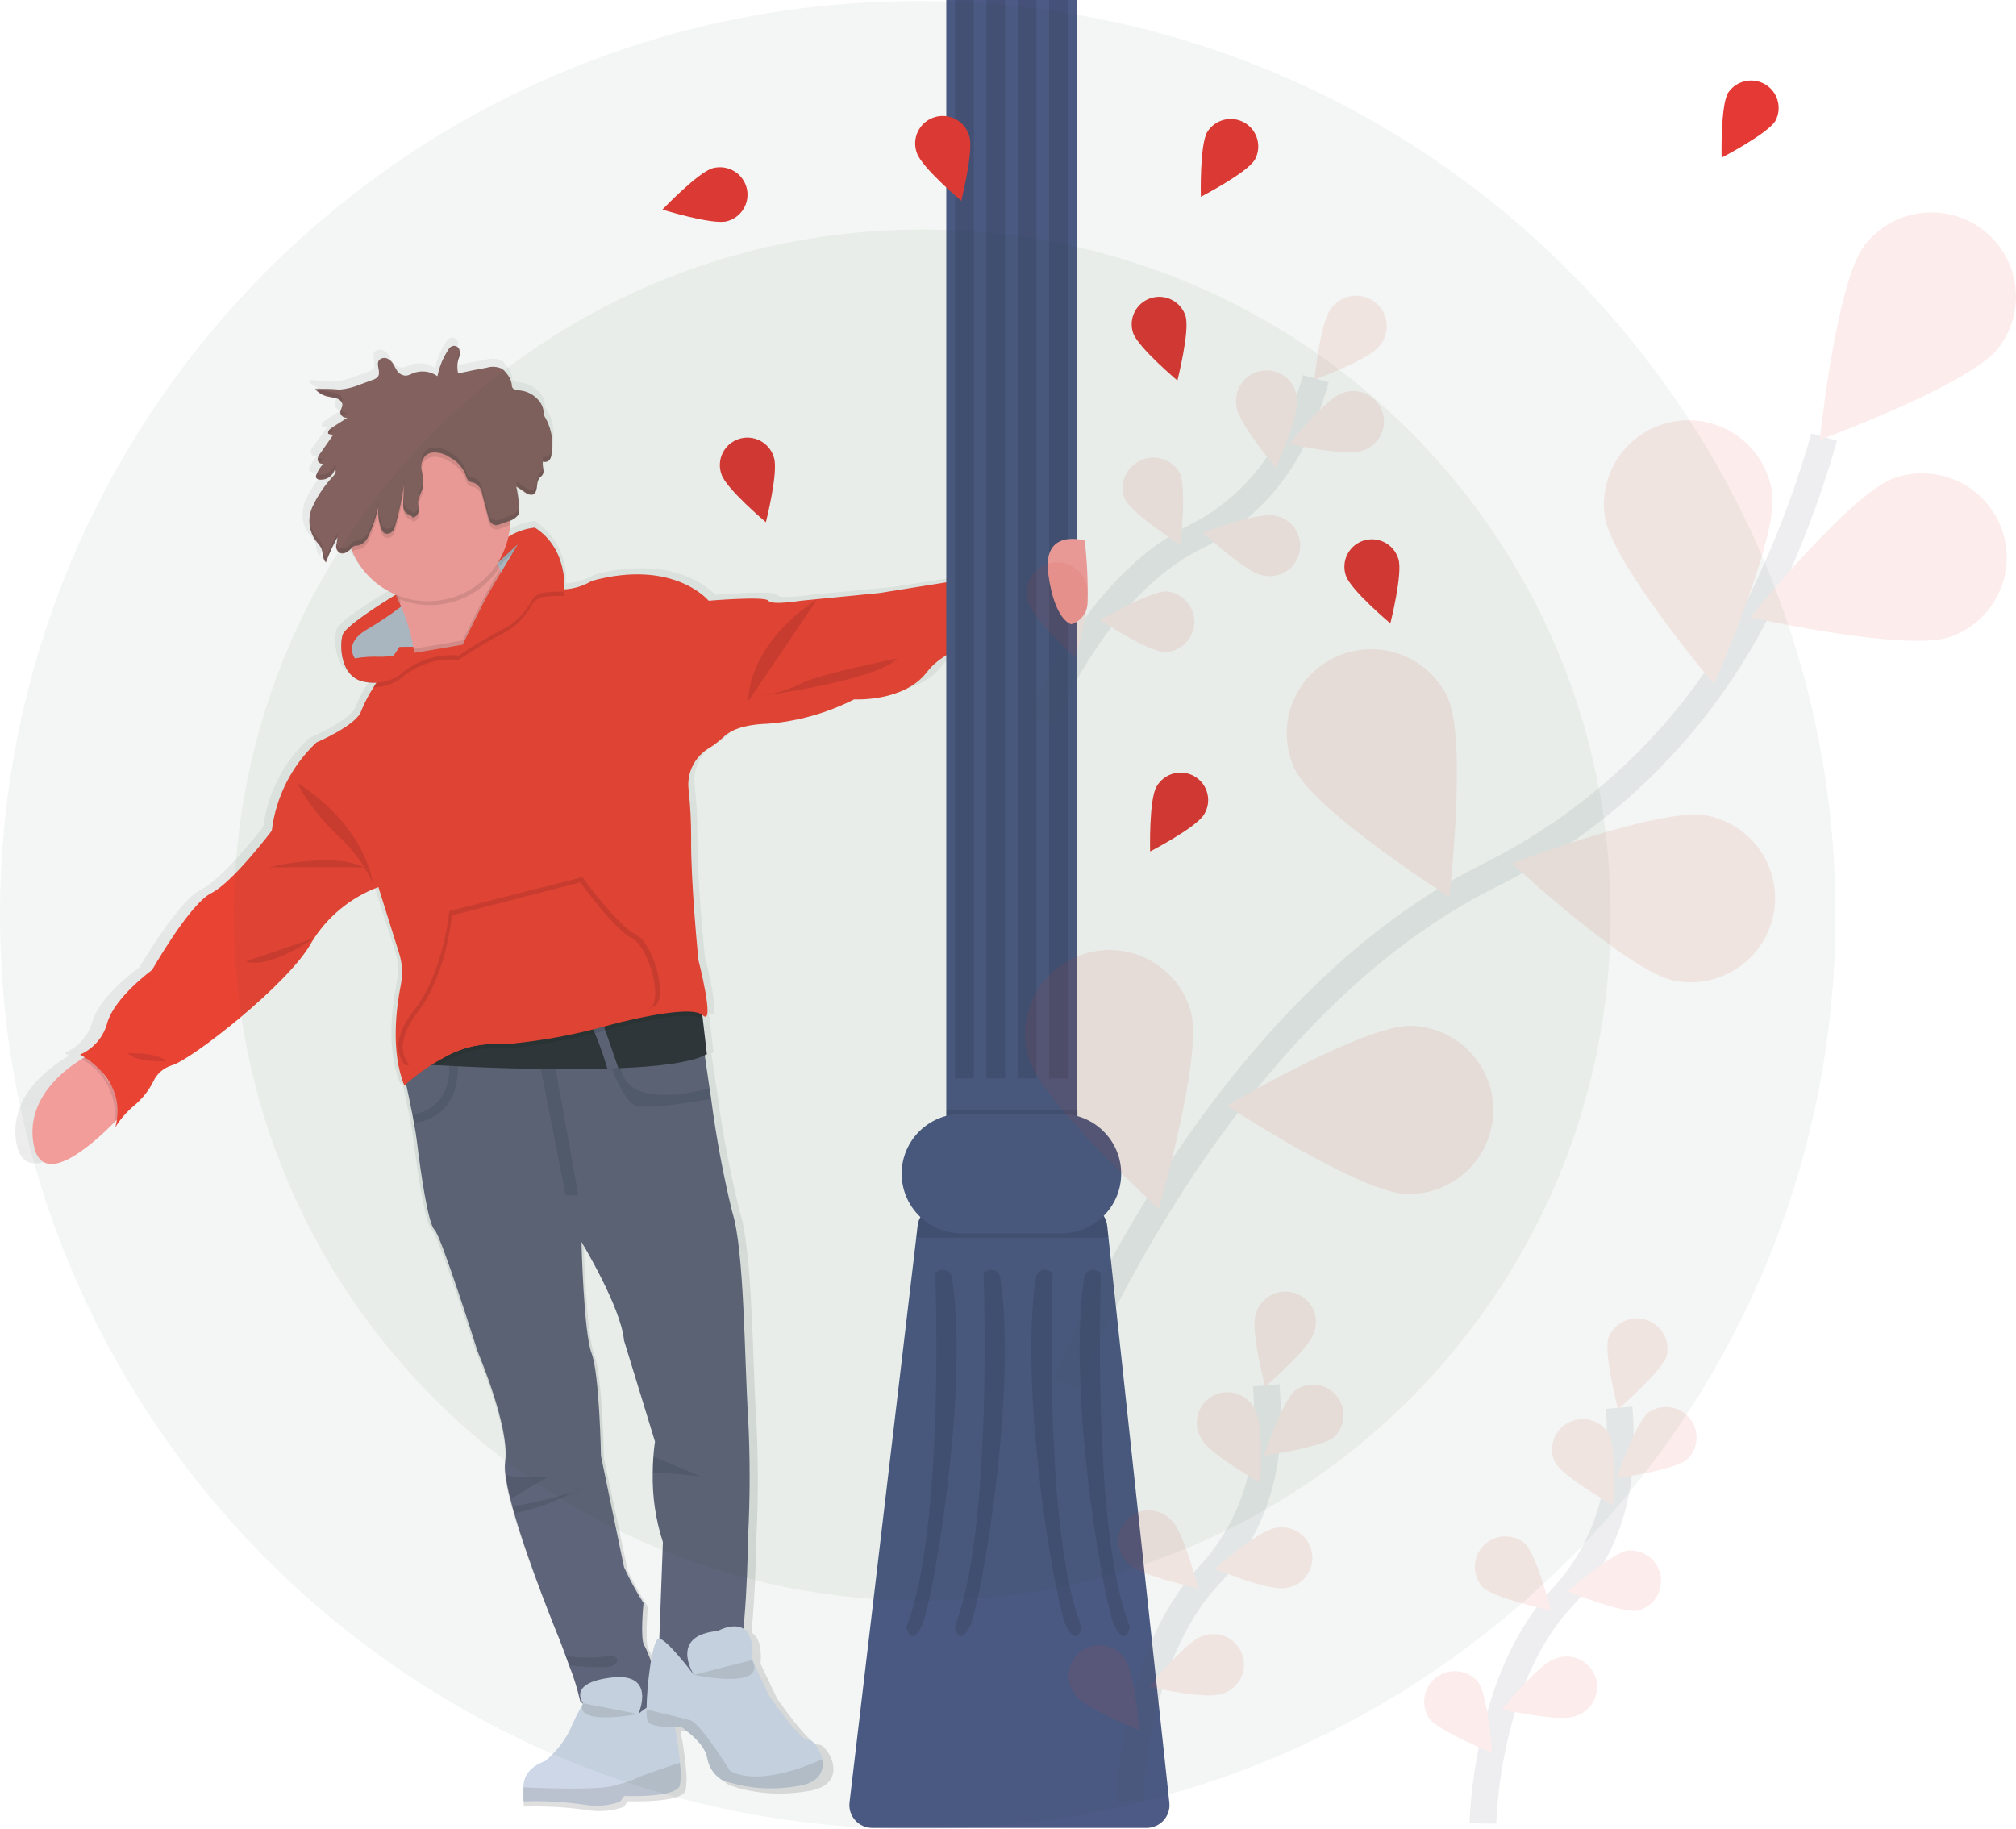 <svg xmlns="http://www.w3.org/2000/svg" width="151" height="137" viewBox="0 0 151 137" fill="none">
  <g clip-path="url(#clip0_1_910)">
    <path d="M76.209 42.507L66.816 43.969L62.003 44.425L60.719 44.548C60.719 44.548 58.427 44.913 58.204 44.548C57.981 44.182 53.565 44.548 53.565 44.548C53.565 44.548 50.881 41.363 44.507 43.045C43.863 43.425 43.138 43.647 42.391 43.692C42.39 43.679 42.39 43.666 42.391 43.654C42.442 42.748 42.256 41.845 41.852 41.032C41.448 40.219 40.839 39.524 40.085 39.015C39.449 39.08 38.832 39.269 38.268 39.569L38.216 39.597L38.068 39.689L38.048 39.711C38.114 39.422 38.159 39.129 38.182 38.833C38.181 38.722 38.185 38.611 38.195 38.501C38.452 38.429 38.677 38.273 38.832 38.057C38.896 37.929 38.923 37.786 38.911 37.644V37.49C38.911 37.479 38.911 37.468 38.911 37.457V37.467C38.874 36.947 38.798 36.431 38.682 35.922L39.374 36.379C39.452 36.446 39.543 36.495 39.641 36.523C39.74 36.551 39.844 36.558 39.945 36.542C40.008 36.52 40.066 36.483 40.112 36.435C40.159 36.386 40.193 36.328 40.213 36.264C40.336 35.931 40.246 35.533 40.51 35.259C40.571 35.194 40.649 35.141 40.703 35.077C40.774 34.983 40.809 34.866 40.8 34.749C40.8 34.68 40.795 34.612 40.784 34.545V34.559C40.739 34.387 40.731 34.207 40.763 34.033C40.855 34.068 40.957 34.073 41.052 34.046C41.147 34.019 41.231 33.963 41.291 33.885C41.386 33.737 41.433 33.563 41.425 33.388C41.441 33.092 41.454 32.788 41.446 32.485C41.447 32.48 41.447 32.474 41.446 32.468C41.474 31.75 41.245 31.045 40.8 30.479C40.928 29.657 40.035 28.769 39.037 28.657C38.792 28.63 38.487 28.616 38.381 28.435C38.345 28.348 38.329 28.255 38.334 28.161C38.27 27.841 38.115 27.547 37.888 27.312C37.805 27.199 37.705 27.099 37.591 27.016C37.214 26.846 36.789 26.817 36.392 26.933C35.65 27.064 34.912 27.209 34.178 27.369C34.09 27.016 34.096 26.645 34.194 26.295C34.262 26.119 34.303 25.935 34.317 25.747C34.32 25.688 34.314 25.628 34.298 25.572V25.594C34.288 25.565 34.276 25.536 34.263 25.509C34.227 25.444 34.177 25.39 34.115 25.35C34.053 25.31 33.983 25.286 33.91 25.28C33.815 25.277 33.721 25.302 33.64 25.35C33.559 25.399 33.493 25.47 33.451 25.554C33.032 26.162 32.741 26.849 32.596 27.573C32.317 27.378 31.993 27.257 31.654 27.219C31.315 27.181 30.972 27.228 30.656 27.355C30.497 27.441 30.325 27.5 30.147 27.531C29.999 27.531 29.853 27.492 29.725 27.419C29.596 27.346 29.489 27.241 29.413 27.114C29.211 26.814 29.121 26.456 28.729 26.257C28.642 26.213 28.545 26.19 28.447 26.19C28.349 26.19 28.253 26.213 28.165 26.257C28.12 26.281 28.079 26.314 28.047 26.354C28.014 26.393 27.99 26.439 27.975 26.488C27.976 26.48 27.976 26.471 27.975 26.462C27.973 26.487 27.973 26.511 27.975 26.536V26.606C27.962 26.945 28.198 27.384 27.93 27.651C27.822 27.741 27.697 27.808 27.563 27.847L26.603 28.189C26.091 28.401 25.55 28.534 24.998 28.583C24.495 28.6 23.989 28.491 23.492 28.502C23.468 28.49 23.446 28.477 23.425 28.461C23.314 28.467 23.204 28.48 23.096 28.5C23.106 28.513 23.118 28.526 23.131 28.538H23.096C23.348 28.817 23.681 29.012 24.049 29.096C24.277 29.153 24.516 29.17 24.737 29.24C24.843 29.263 24.942 29.311 25.024 29.382C25.106 29.453 25.169 29.543 25.207 29.644C25.211 29.806 25.172 29.966 25.094 30.108L25.085 30.094C25.062 30.157 25.051 30.223 25.052 30.289C25.048 30.319 25.048 30.35 25.052 30.38C25.09 30.491 25.168 30.584 25.27 30.641C25.372 30.699 25.492 30.718 25.608 30.694L24.474 31.406C24.39 31.456 24.311 31.515 24.238 31.581L24.206 31.572C24.174 31.604 24.148 31.642 24.131 31.683C24.114 31.725 24.106 31.77 24.107 31.815C24.104 31.85 24.108 31.885 24.12 31.917L24.487 32.02L23.491 33.391C23.43 33.47 23.377 33.556 23.332 33.645L23.322 33.628C23.299 33.684 23.287 33.743 23.286 33.803C23.283 33.834 23.283 33.864 23.286 33.895C23.295 33.944 23.314 33.991 23.342 34.032C23.371 34.073 23.408 34.108 23.451 34.134C23.493 34.16 23.541 34.176 23.591 34.182C23.641 34.188 23.692 34.184 23.739 34.169C23.521 34.386 23.344 34.643 23.219 34.925L23.204 34.915L23.188 34.951C23.163 35.007 23.151 35.066 23.152 35.127C23.144 35.173 23.154 35.22 23.178 35.26C23.223 35.307 23.278 35.343 23.34 35.364C23.401 35.385 23.467 35.391 23.531 35.382C23.776 35.388 24.017 35.314 24.215 35.172C24.414 35.029 24.561 34.825 24.632 34.592C24.794 34.767 24.619 34.976 24.466 35.157C23.811 35.835 23.275 36.617 22.879 37.47C22.764 37.763 22.693 38.071 22.671 38.384V38.431C22.627 39.014 22.811 39.59 23.186 40.04C23.323 40.179 23.446 40.332 23.552 40.496C23.75 40.862 23.637 41.33 23.944 41.64C24.191 40.983 24.491 40.346 24.839 39.736C24.833 39.901 24.808 40.065 24.765 40.224V40.21C24.765 40.252 24.751 40.294 24.747 40.333C24.745 40.363 24.745 40.394 24.747 40.424C24.739 40.53 24.765 40.636 24.821 40.726C24.877 40.816 24.96 40.886 25.059 40.926C25.218 40.955 25.382 40.938 25.531 40.878C25.681 40.819 25.811 40.718 25.905 40.588C25.935 40.662 25.966 40.741 25.997 40.816C26.653 42.269 27.839 43.421 29.314 44.037L29.343 44.095C28.151 44.797 25.387 46.505 25.207 47.16C24.976 47.996 25.058 50.191 26.715 50.64C27.073 50.737 27.445 50.776 27.816 50.756C27.745 50.867 27.677 50.977 27.61 51.088C27.233 51.655 26.912 52.257 26.65 52.885C26.316 53.961 23.185 55.259 23.185 55.259C21.275 57.004 20.047 59.366 19.719 61.927C19.719 61.927 16.699 65.835 15.023 66.65C13.346 67.464 10.437 72.457 10.437 72.457C10.437 72.457 7.559 74.467 6.948 76.43C6.806 76.972 6.542 77.473 6.175 77.896C5.809 78.319 5.349 78.653 4.832 78.871C4.832 78.871 4.97 78.938 5.185 79.071C5.116 79.107 5.044 79.15 4.962 79.199C3.595 80.013 0.575 82.23 1.243 85.695C1.892 89.031 5.679 85.787 7.518 83.969L7.684 83.804C7.656 83.991 7.617 84.176 7.568 84.358C7.967 83.739 8.462 83.186 9.035 82.722C9.651 82.227 10.156 81.611 10.52 80.911C10.655 80.619 10.85 80.358 11.093 80.147C11.336 79.935 11.621 79.776 11.93 79.682C13.439 79.303 21.101 73.441 22.776 70.401C23.987 68.457 25.817 66.973 27.974 66.186L29.588 71.213C29.834 71.981 29.878 72.799 29.714 73.588C29.361 75.302 28.919 78.612 29.989 81.188C29.989 81.188 30.038 81.142 30.129 81.067C30.277 81.72 30.462 82.578 30.631 83.422C30.672 83.629 30.711 83.836 30.748 84.04C30.855 84.614 30.945 85.153 30.996 85.584C31.219 87.433 31.835 91.665 32.338 92.1C32.84 92.534 35.687 101.324 35.687 101.324C35.687 101.324 38.203 107.078 37.813 109.63C37.777 109.942 37.782 110.258 37.828 110.569C37.915 111.204 38.043 111.832 38.213 112.45C38.261 112.632 38.312 112.825 38.368 113.019C38.413 113.185 38.459 113.356 38.513 113.525C39.731 117.643 42.061 123.147 42.061 123.147C42.061 123.147 42.254 123.647 42.506 124.316C42.59 124.538 42.682 124.784 42.773 125.035C43.128 125.902 43.413 126.795 43.625 127.706C43.625 127.771 43.717 127.843 43.866 127.917C43.467 128.578 43.113 129.265 42.808 129.974C42.333 130.855 41.687 131.634 40.908 132.266C40.908 132.266 39.23 132.74 39.23 134.198V135.31C40.814 135.261 42.399 135.347 43.968 135.569C44.886 135.727 45.829 135.647 46.708 135.338L47.042 134.906C47.042 134.906 51.109 135.081 51.362 134.075C51.436 133.52 51.44 132.958 51.372 132.402C51.295 131.488 51.16 130.579 50.966 129.682C51.234 129.672 51.418 129.654 51.418 129.654C51.418 129.654 53.274 130.849 53.471 132.029C53.531 132.376 53.665 132.706 53.865 132.996C54.066 133.287 54.327 133.53 54.631 133.71C56.441 134.329 58.376 134.492 60.264 134.186C62.203 133.981 62.566 132.999 62.389 132.123C62.228 131.322 61.607 130.613 61.312 130.671C60.698 130.793 58.223 127.25 58.223 127.25L56.966 124.617C57.079 123.212 56.748 122.546 56.282 122.265C56.601 119.304 56.643 115.334 56.643 115.334C56.803 112.314 56.803 109.288 56.643 106.268C56.363 101.975 56.363 93.566 55.409 90.742C54.707 87.924 54.161 85.071 53.775 82.194C53.733 81.927 53.691 81.668 53.653 81.398C53.519 80.533 53.393 79.686 53.276 78.893C53.332 78.866 53.388 78.84 53.437 78.812L53.14 76.208L53.098 75.848C53.108 75.858 53.123 75.865 53.133 75.874C54.141 76.796 52.798 71.694 52.798 71.694C52.798 71.694 52.194 65.827 52.234 62.451C52.237 61.25 52.173 60.05 52.041 58.857C51.956 58.215 52.07 57.562 52.366 56.986C52.662 56.41 53.128 55.937 53.7 55.63C54.1 55.379 54.476 55.09 54.822 54.768C55.246 54.383 56.174 53.89 58.171 53.833C60.502 53.654 62.775 53.026 64.866 51.984C64.866 51.984 68.727 52.202 70.508 49.921C72.29 47.64 76.77 47.1 76.77 47.1L76.209 42.507ZM7.142 81.024L6.647 80.332C6.831 80.549 6.997 80.78 7.142 81.024ZM49.306 109.267C49.277 109.618 49.257 110.03 49.253 110.496C49.213 112.276 49.48 114.05 50.041 115.74L49.761 123.035H49.739C49.503 123.01 49.28 123.755 49.111 124.736C48.971 124.331 48.797 123.938 48.591 123.561C48.257 123.073 48.536 120.365 48.536 120.365C47.971 119.495 47.467 118.587 47.028 117.648C46.919 117.159 45.236 109.233 45.236 109.233C45.236 109.233 45.126 103.046 44.51 101.469C43.895 99.893 43.728 93.054 43.728 93.054C43.728 93.054 46.803 97.992 47.029 100.49L49.432 108.145C49.432 108.145 49.355 108.561 49.306 109.267Z" fill="url(#paint0_linear_1_910)"/>
    <path d="M56.03 115.128C56.03 115.128 55.938 123.812 55.021 124.992C54.104 126.171 49.298 125.046 49.298 125.046L49.651 115.501C49.107 113.825 48.849 112.069 48.889 110.308C48.889 109.851 48.912 109.43 48.938 109.091C48.989 108.389 49.06 107.974 49.06 107.974L46.738 100.394C46.521 97.918 43.553 93.019 43.553 93.019C43.553 93.019 43.714 99.794 44.309 101.353C44.903 102.911 45.014 109.043 45.014 109.043C45.014 109.043 46.634 116.898 46.742 117.379C47.166 118.307 47.653 119.205 48.2 120.067C48.2 120.067 47.93 122.755 48.255 123.239C48.579 123.723 49.927 127.488 49.603 128.186C49.278 128.885 43.449 127.912 43.449 127.379C43.243 126.476 42.968 125.59 42.624 124.73L42.366 124.018C42.122 123.352 41.934 122.861 41.934 122.861C41.934 122.861 39.685 117.408 38.509 113.329C38.46 113.154 38.417 112.992 38.368 112.829C38.315 112.636 38.265 112.448 38.219 112.263C38.058 111.651 37.935 111.029 37.852 110.402C37.808 110.094 37.803 109.782 37.837 109.472C38.214 106.944 35.784 101.245 35.784 101.245C35.784 101.245 33.033 92.534 32.544 92.103C32.055 91.673 31.464 87.481 31.248 85.651C31.2 85.223 31.113 84.691 31.008 84.123C30.972 83.921 30.934 83.715 30.895 83.508C30.566 81.814 30.162 80.06 30.162 80.06L36.214 76.081L52.141 74.36C52.141 74.36 52.587 77.761 53.145 81.505C53.183 81.764 53.224 82.031 53.264 82.293C53.633 85.142 54.16 87.968 54.84 90.759C55.757 93.555 55.757 101.889 56.032 106.139C56.186 109.134 56.185 112.134 56.03 115.128Z" fill="#63667E"/>
    <path opacity="0.1" d="M40.362 79.33L42.367 89.521H43.319L41.415 78.975L40.362 79.33Z" fill="black"/>
    <path opacity="0.1" d="M31.011 84.128C30.976 83.926 30.937 83.721 30.898 83.513C31.831 83.323 33.942 82.552 33.613 79.446H34.259C34.259 79.446 34.872 83.534 31.011 84.128Z" fill="black"/>
    <path opacity="0.1" d="M53.27 82.303C52.06 82.525 48.281 83.172 47.492 82.747C46.55 82.237 45.617 79.467 45.617 79.467L46.481 79.332C46.481 79.332 45.719 83.394 53.153 81.518L53.27 82.303Z" fill="black"/>
    <path d="M52.946 78.954C51.857 79.584 49.299 79.888 46.322 80.007C46.047 80.017 45.778 80.028 45.497 80.035C40.67 80.183 35.035 79.914 32.789 79.786C32.156 79.751 31.793 79.727 31.793 79.727L33.764 78.37L37.004 77.182L43.819 75.851L52.552 75.609L52.644 76.355L52.946 78.954Z" fill="#33363D"/>
    <path d="M46.32 80.014C46.044 80.024 45.775 80.035 45.494 80.043C45.118 78.758 44.643 77.504 44.073 76.293L44.99 76.171L46.32 80.014Z" fill="#63667E"/>
    <path d="M9.549 83.007C9.549 83.007 9.168 83.447 8.583 84.042C6.807 85.842 3.148 89.056 2.524 85.753C1.877 82.328 4.794 80.133 6.114 79.324C6.481 79.094 6.732 78.973 6.732 78.973L9.549 83.007Z" fill="#FFA2A2"/>
    <path d="M42.266 44.314C42.266 44.314 40.202 43.023 39.816 43.145C39.43 43.266 39.816 44.993 39.816 44.993C39.318 45.94 38.531 46.704 37.568 47.175C36.464 47.751 35.396 48.391 34.368 49.093C33.573 49.015 32.77 49.104 32.011 49.354C31.252 49.604 30.554 50.009 29.962 50.544C29.547 50.821 29.079 51.008 28.587 51.091C28.095 51.175 27.591 51.153 27.108 51.028C25.507 50.584 25.428 48.408 25.65 47.581C25.826 46.932 28.493 45.246 29.644 44.544C29.962 44.351 30.164 44.234 30.164 44.234C30.164 44.234 35.35 44.058 36.521 41.859C36.882 41.178 37.42 40.605 38.08 40.202L38.109 40.187L38.258 40.095L38.305 40.069C38.85 39.771 39.45 39.585 40.068 39.521C42.597 41.127 42.266 44.314 42.266 44.314Z" fill="#CED7E7"/>
    <path opacity="0.1" d="M42.266 44.314C42.266 44.314 40.202 43.023 39.816 43.145C39.43 43.266 39.816 44.993 39.816 44.993C39.318 45.94 38.531 46.704 37.568 47.175C36.464 47.751 35.396 48.391 34.368 49.093C33.573 49.015 32.77 49.104 32.011 49.354C31.252 49.604 30.554 50.009 29.962 50.544C29.547 50.821 29.079 51.008 28.587 51.091C28.095 51.175 27.591 51.153 27.108 51.028C25.507 50.584 25.428 48.408 25.65 47.581C25.826 46.932 28.493 45.246 29.644 44.544C29.962 44.351 30.164 44.234 30.164 44.234C30.164 44.234 35.35 44.058 36.521 41.859C36.882 41.178 37.42 40.605 38.08 40.202L38.109 40.187L38.258 40.095L38.305 40.069C38.85 39.771 39.45 39.585 40.068 39.521C42.597 41.127 42.266 44.314 42.266 44.314Z" fill="black"/>
    <path opacity="0.1" d="M52.639 76.365C51.668 75.451 45.621 77.116 45.621 77.116C43.221 77.794 40.766 78.257 38.284 78.5C37.852 78.529 37.418 78.534 36.985 78.516C35.61 78.528 34.265 78.913 33.093 79.629L32.795 79.804C32.163 79.77 31.8 79.744 31.8 79.744L33.77 78.387L37.01 77.2L43.826 75.869L52.559 75.626L52.639 76.365Z" fill="black"/>
    <path opacity="0.1" d="M8.583 84.04C8.685 83.099 8.504 82.148 8.065 81.307C7.626 80.467 6.948 79.774 6.115 79.317C6.482 79.087 6.733 78.966 6.733 78.966L9.555 83.004C9.555 83.004 9.168 83.446 8.583 84.04Z" fill="black"/>
    <path d="M75.474 47.54C75.474 47.54 71.154 48.066 69.427 50.335C67.7 52.603 63.973 52.379 63.973 52.379C61.956 53.407 59.754 54.028 57.495 54.205C55.569 54.268 54.673 54.753 54.265 55.131C53.933 55.449 53.57 55.736 53.183 55.986C52.625 56.297 52.175 56.769 51.889 57.339C51.603 57.909 51.496 58.551 51.582 59.182C51.707 60.365 51.769 61.554 51.765 62.744C51.727 66.08 52.31 71.898 52.31 71.898C52.31 71.898 53.606 76.952 52.632 76.039C51.658 75.125 45.615 76.788 45.615 76.788C43.216 77.465 40.761 77.928 38.279 78.172C37.846 78.2 37.412 78.205 36.979 78.186C35.604 78.199 34.259 78.584 33.087 79.301C32.083 79.865 31.143 80.537 30.285 81.304C29.253 78.753 29.683 75.472 30.021 73.775C30.18 72.993 30.139 72.183 29.902 71.42L28.343 66.438C26.245 67.221 24.475 68.689 23.322 70.603C21.702 73.617 14.306 79.423 12.845 79.799C12.545 79.893 12.268 80.05 12.032 80.259C11.796 80.467 11.608 80.723 11.478 81.009C11.131 81.699 10.644 82.31 10.048 82.803C9.496 83.266 9.02 83.813 8.638 84.423C9.611 80.77 5.994 78.99 5.994 78.99C6.498 78.77 6.944 78.438 7.3 78.019C7.655 77.6 7.909 77.106 8.044 76.575C8.638 74.643 11.393 72.647 11.393 72.647C11.393 72.647 14.201 67.701 15.821 66.893C17.442 66.086 20.357 62.216 20.357 62.216C20.662 59.689 21.847 57.349 23.706 55.603C23.706 55.603 26.733 54.312 27.055 53.247C27.307 52.627 27.617 52.032 27.981 51.469C28.394 50.778 28.862 50.042 29.243 49.467C29.623 48.893 29.92 48.45 29.92 48.45L34.767 48.405L35.648 48.396L38.231 43.555C38.231 43.555 39.148 42.642 40.741 43.717C41.199 44.021 41.742 44.17 42.292 44.142C43.013 44.096 43.713 43.876 44.331 43.503C50.488 41.835 53.078 44.992 53.078 44.992C53.078 44.992 57.343 44.632 57.557 44.992C57.772 45.352 59.987 44.992 59.987 44.992L65.873 44.415L74.944 42.965L75.474 47.54Z" fill="#F44336"/>
    <path d="M40.052 45.926L37.301 50.442C37.301 50.442 29.797 55.874 30.882 51.629C31.056 50.914 31.118 50.177 31.065 49.443C31.049 49.157 31.016 48.871 30.973 48.588C30.777 47.417 30.431 46.275 29.943 45.192C29.888 45.061 29.832 44.937 29.767 44.815C29.683 44.639 29.599 44.463 29.517 44.297C29.169 43.596 28.774 42.92 28.334 42.273C28.334 42.273 36.487 35.659 36.756 39.799C36.815 40.735 37.03 41.654 37.391 42.519L37.454 42.667C37.908 43.688 38.561 44.609 39.375 45.376C39.586 45.576 39.813 45.76 40.052 45.926Z" fill="#FFA2A2"/>
    <path d="M29.147 50.121L30.417 53.883L35.58 54.717L38.542 51.472C38.542 51.472 40.243 49.052 40.35 48.998C40.524 48.218 40.65 47.428 40.727 46.632L41.045 45.326L39.047 44.66L36.239 47.697L35.091 48.399L33.816 48.708L29.584 49.937L29.147 50.121Z" fill="#F44336"/>
    <path opacity="0.1" d="M42.264 44.636C41.667 44.622 41.07 44.657 40.479 44.743C40.206 44.866 39.976 45.066 39.816 45.317C39.318 46.264 38.531 47.028 37.568 47.499C36.464 48.075 35.396 48.715 34.368 49.417C33.573 49.339 32.769 49.428 32.01 49.678C31.251 49.928 30.553 50.333 29.961 50.868C29.37 51.263 28.675 51.474 27.963 51.475C28.376 50.784 28.845 50.049 29.225 49.473C30.968 49.284 34.653 48.611 34.653 48.611L34.75 48.411C35.092 47.709 36.249 45.337 36.676 44.621C37.174 43.785 38.731 41.174 38.785 41.092L37.254 42.486L38.071 40.523L38.101 40.507L38.249 40.416L38.297 40.389C38.842 40.092 39.441 39.905 40.06 39.841C40.757 40.323 41.325 40.968 41.713 41.72C42.101 42.471 42.299 43.306 42.287 44.151C42.288 44.314 42.28 44.477 42.263 44.638L42.264 44.636Z" fill="black"/>
    <path opacity="0.1" d="M29.642 44.222L30.041 45.099C30.041 45.099 30.009 45.128 29.938 45.18C29.883 45.05 29.827 44.926 29.762 44.803C29.677 44.627 29.594 44.451 29.512 44.285C29.554 44.26 29.592 44.234 29.631 44.211L29.642 44.222Z" fill="black"/>
    <path opacity="0.1" d="M39.377 45.37C38.891 45.99 38.274 46.497 37.57 46.853C36.466 47.429 35.398 48.069 34.37 48.771C33.224 48.658 32.07 48.892 31.059 49.441C31.044 49.156 31.011 48.869 30.968 48.587C32.702 48.32 34.654 47.964 34.654 47.964C34.654 47.964 36.173 44.819 36.678 43.971C36.854 43.686 37.143 43.19 37.456 42.661C37.91 43.681 38.563 44.602 39.377 45.37Z" fill="black"/>
    <path d="M42.267 44.314C41.669 44.299 41.071 44.335 40.48 44.421C40.207 44.544 39.977 44.744 39.819 44.997C39.321 45.944 38.534 46.708 37.571 47.178C36.467 47.754 35.399 48.395 34.371 49.096C33.576 49.018 32.774 49.106 32.015 49.354C31.256 49.603 30.558 50.006 29.965 50.539C29.551 50.817 29.083 51.003 28.591 51.087C28.099 51.17 27.595 51.148 27.111 51.023C25.51 50.58 25.431 48.404 25.653 47.577C25.829 46.927 28.496 45.241 29.648 44.54L30.048 45.427C29.214 46.064 28.341 46.647 27.433 47.174C25.711 48.201 26.581 49.31 26.581 49.31C27.201 49.203 27.831 49.162 28.46 49.188C29.351 49.248 34.655 48.281 34.655 48.281C34.655 48.281 36.175 45.134 36.679 44.288C37.184 43.441 38.734 40.841 38.789 40.759L37.258 42.164L38.075 40.201L38.105 40.186L38.253 40.094L38.301 40.068C38.846 39.77 39.445 39.584 40.063 39.52C42.598 41.132 42.267 44.314 42.267 44.314Z" fill="#F44336"/>
    <path opacity="0.1" d="M37.395 42.517C36.601 43.738 35.399 44.638 34.001 45.058C32.604 45.478 31.102 45.39 29.764 44.81C29.356 43.926 28.877 43.076 28.33 42.27C28.33 42.27 36.483 35.657 36.753 39.797C36.814 40.733 37.031 41.652 37.395 42.517Z" fill="black"/>
    <path d="M38.225 38.866C38.225 39.019 38.219 39.172 38.209 39.323C38.094 40.928 37.351 42.425 36.139 43.491C34.928 44.557 33.345 45.107 31.73 45.022C30.116 44.937 28.599 44.225 27.507 43.039C26.414 41.852 25.833 40.286 25.888 38.677C25.943 37.068 26.63 35.544 27.801 34.435C28.972 33.325 30.533 32.717 32.15 32.742C33.766 32.766 35.308 33.422 36.444 34.567C37.58 35.712 38.219 37.256 38.225 38.866Z" fill="#FFA2A2"/>
    <path opacity="0.1" d="M22.238 58.617C23.032 60.075 24.054 61.397 25.265 62.536C26.371 63.535 27.269 64.741 27.908 66.085C27.908 66.085 27.421 61.897 22.238 58.617Z" fill="black"/>
    <path opacity="0.1" d="M20.131 64.963C20.131 64.963 24.89 63.775 27.284 64.963H20.131Z" fill="black"/>
    <path opacity="0.1" d="M18.404 72.014L23.527 70.258C23.527 70.258 20.244 72.596 18.404 72.014Z" fill="black"/>
    <path opacity="0.1" d="M9.549 78.887C9.549 78.887 11.762 78.78 12.464 79.479C12.464 79.479 10.305 79.641 9.549 78.887Z" fill="black"/>
    <path opacity="0.1" d="M61.215 44.874C61.215 44.874 56.252 47.809 56.03 52.54L61.215 44.874Z" fill="black"/>
    <path opacity="0.1" d="M67.21 49.314C67.21 49.314 61.053 50.551 60.028 51.195C59.005 51.682 57.913 52.008 56.79 52.162C56.79 52.162 65.697 50.981 67.21 49.314Z" fill="black"/>
    <path opacity="0.1" d="M49.154 75.263C48.709 75.727 43.181 77.032 38.241 78.125C37.793 78.154 37.343 78.159 36.894 78.14C35.47 78.154 34.076 78.55 32.859 79.287C31.368 79.603 30.404 79.804 30.404 79.804C30.404 79.804 28.78 78.526 31.019 75.652C33.259 72.779 33.651 68.235 33.651 68.235L43.615 65.693C43.615 65.693 46.304 69.38 47.591 69.972C48.877 70.564 49.982 74.41 49.154 75.263Z" fill="black"/>
    <path d="M48.802 75.392C48.368 75.849 43.04 77.113 38.277 78.175C37.844 78.203 37.41 78.207 36.977 78.189C35.602 78.201 34.257 78.587 33.085 79.304C31.647 79.609 30.716 79.802 30.716 79.802C30.716 79.802 29.15 78.565 31.31 75.765C33.47 72.964 33.847 68.558 33.847 68.558L43.458 66.085C43.458 66.085 46.05 69.667 47.29 70.243C48.53 70.818 49.595 74.566 48.802 75.392Z" fill="#F44336"/>
    <path opacity="0.1" d="M40.999 110.638L38.224 112.274C38.062 111.662 37.94 111.04 37.857 110.413C38.257 110.749 40.999 110.638 40.999 110.638Z" fill="black"/>
    <path opacity="0.1" d="M38.376 112.839C39.923 112.562 41.454 112.2 42.961 111.754C41.569 112.497 40.074 113.029 38.525 113.334C38.468 113.17 38.422 113.002 38.376 112.839Z" fill="black"/>
    <path opacity="0.1" d="M43.778 111.34C43.538 111.533 43.259 111.672 42.96 111.747C43.456 111.515 43.778 111.34 43.778 111.34Z" fill="black"/>
    <path opacity="0.1" d="M45.456 124.857C44.514 124.89 43.57 124.85 42.634 124.739L42.376 124.027C43.396 124.176 44.432 124.184 45.454 124.052C46.354 123.785 46.628 124.765 45.456 124.857Z" fill="black"/>
    <path opacity="0.1" d="M52.477 110.572C52.347 110.554 50.249 110.319 48.9 110.312C48.9 109.856 48.923 109.435 48.949 109.096C49.879 109.484 52.337 110.522 52.477 110.572Z" fill="black"/>
    <path d="M50.932 133.69C50.688 134.689 46.761 134.512 46.761 134.512L46.436 134.94C45.59 135.246 44.678 135.325 43.792 135.169C42.274 134.95 40.74 134.865 39.207 134.915V133.811C39.207 132.373 40.827 131.902 40.827 131.902C41.583 131.273 42.207 130.501 42.661 129.63C42.956 128.923 43.298 128.236 43.685 127.574C43.685 127.574 42.417 126.042 45.818 125.643C49.167 125.257 47.854 128.285 47.817 128.369C47.872 128.32 49.129 127.194 49.827 127.547C50.332 127.805 50.788 130.249 50.928 132.022C51 132.576 51.001 133.136 50.932 133.69Z" fill="#CED7E7"/>
    <path opacity="0.1" d="M50.932 133.694C50.688 134.693 46.761 134.516 46.761 134.516L46.436 134.944C45.59 135.25 44.678 135.328 43.792 135.172C42.274 134.953 40.74 134.868 39.207 134.918V133.865C41.286 133.968 45.443 134.105 46.375 133.625C46.848 133.515 47.309 133.357 47.75 133.155C47.967 132.995 50.248 132.253 50.923 132.033C51 132.584 51.003 133.142 50.932 133.694Z" fill="black"/>
    <path d="M59.53 133.801C57.706 134.099 55.835 133.937 54.09 133.329C53.794 133.149 53.54 132.906 53.347 132.618C53.154 132.331 53.025 132.005 52.97 131.663C52.781 130.494 50.986 129.312 50.986 129.312C50.986 129.312 48.773 129.527 48.502 128.88C48.437 128.606 48.412 128.324 48.428 128.043C48.428 126.308 48.863 122.671 49.366 122.724C49.96 122.789 51.79 125.204 51.973 125.446C51.813 125.187 50.22 122.481 53.755 122.158C53.755 122.158 56.643 120.532 56.347 124.323L57.562 126.93C57.562 126.93 59.952 130.441 60.544 130.319C60.828 130.261 61.426 130.963 61.583 131.757C61.753 132.623 61.397 133.597 59.53 133.801Z" fill="#CED7E7"/>
    <path opacity="0.1" d="M38.225 38.866C38.225 39.019 38.219 39.172 38.209 39.323L38.06 39.379L37.481 39.59C37.383 39.633 37.279 39.658 37.172 39.664C37.089 39.66 37.008 39.638 36.935 39.599C36.862 39.56 36.799 39.505 36.751 39.438C36.667 39.311 36.608 39.169 36.575 39.021L36.136 37.341C36.115 37.161 36.05 36.99 35.945 36.843C35.84 36.695 35.7 36.577 35.537 36.498C35.427 36.475 35.319 36.444 35.214 36.406C34.979 36.296 34.931 36.041 34.847 35.815C34.609 35.288 34.202 34.856 33.691 34.585C33.346 34.345 32.937 34.214 32.517 34.21C32.292 34.214 32.074 34.292 31.899 34.432C31.532 34.742 31.581 35.162 31.623 35.604C31.721 36.051 31.732 36.511 31.656 36.962C31.527 37.237 31.423 37.523 31.346 37.816C31.317 38.057 31.397 38.301 31.382 38.542C31.379 38.671 31.332 38.795 31.248 38.895C31.165 38.994 31.051 39.063 30.924 39.09C30.901 38.942 30.687 38.897 30.545 38.816C30.412 38.716 30.311 38.58 30.254 38.424C30.196 38.269 30.184 38.1 30.219 37.938C30.244 37.46 30.267 36.981 30.29 36.503C30.148 37.571 29.927 38.627 29.629 39.663C29.592 39.843 29.508 40.01 29.385 40.147C29.313 40.219 29.221 40.267 29.12 40.287C29.02 40.306 28.916 40.294 28.823 40.254C28.714 40.186 28.633 40.081 28.595 39.958C28.371 39.402 28.294 38.797 28.372 38.203C28.206 38.994 27.948 39.763 27.604 40.495C27.542 40.657 27.442 40.801 27.313 40.917C27.184 41.033 27.029 41.116 26.861 41.161C26.749 41.165 26.637 41.183 26.53 41.216C26.487 41.236 26.448 41.265 26.415 41.299C26.057 40.464 25.889 39.56 25.924 38.652C25.959 37.744 26.196 36.856 26.619 36.051C27.041 35.245 27.638 34.544 28.366 33.997C29.094 33.45 29.935 33.07 30.828 32.886C31.721 32.703 32.645 32.719 33.531 32.934C34.417 33.15 35.244 33.558 35.952 34.131C36.66 34.703 37.231 35.426 37.625 36.245C38.018 37.065 38.224 37.961 38.226 38.87L38.225 38.866Z" fill="black"/>
    <path d="M31.899 34.109C32.074 33.969 32.292 33.891 32.517 33.887C32.937 33.892 33.346 34.023 33.691 34.263C34.204 34.531 34.611 34.964 34.847 35.492C34.927 35.709 34.974 35.972 35.2 36.084C35.306 36.121 35.413 36.151 35.522 36.175C35.685 36.254 35.826 36.372 35.931 36.52C36.036 36.667 36.101 36.839 36.121 37.018L36.566 38.698C36.595 38.846 36.652 38.987 36.734 39.114C36.783 39.182 36.846 39.237 36.919 39.277C36.991 39.316 37.072 39.339 37.155 39.343C37.262 39.337 37.367 39.312 37.465 39.269L38.045 39.058C38.353 38.986 38.627 38.809 38.821 38.559C38.894 38.394 38.918 38.212 38.891 38.033C38.858 37.497 38.784 36.963 38.669 36.438L39.337 36.89C39.411 36.955 39.499 37.003 39.594 37.031C39.689 37.059 39.789 37.066 39.887 37.051C39.949 37.029 40.004 36.992 40.049 36.945C40.094 36.897 40.128 36.84 40.147 36.777C40.266 36.447 40.18 36.052 40.43 35.78C40.491 35.717 40.564 35.662 40.614 35.597C40.841 35.306 40.571 34.911 40.665 34.57C40.755 34.605 40.854 34.609 40.947 34.582C41.04 34.556 41.122 34.499 41.179 34.422C41.271 34.275 41.316 34.103 41.308 33.93C41.485 32.931 41.268 31.901 40.703 31.056C40.829 30.242 39.964 29.362 39.009 29.251C38.771 29.223 38.48 29.209 38.376 29.029C38.339 28.943 38.323 28.849 38.328 28.755C38.267 28.441 38.118 28.15 37.898 27.916C37.819 27.802 37.721 27.703 37.609 27.62C37.247 27.453 36.835 27.425 36.453 27.54C35.734 27.668 35.021 27.811 34.313 27.97C34.23 27.623 34.235 27.261 34.329 26.916C34.451 26.672 34.473 26.39 34.39 26.13C34.356 26.065 34.306 26.009 34.244 25.97C34.182 25.93 34.111 25.907 34.037 25.903C33.944 25.901 33.852 25.925 33.773 25.974C33.694 26.023 33.631 26.093 33.592 26.177C33.186 26.781 32.905 27.46 32.766 28.174C32.5 27.986 32.19 27.868 31.865 27.831C31.541 27.794 31.212 27.839 30.91 27.963C30.758 28.048 30.592 28.107 30.42 28.138C30.277 28.136 30.136 28.097 30.013 28.025C29.889 27.952 29.786 27.849 29.715 27.725C29.522 27.429 29.433 27.072 29.056 26.877C28.972 26.832 28.878 26.809 28.783 26.809C28.688 26.809 28.595 26.832 28.511 26.877C28.012 27.166 28.634 27.881 28.264 28.261C28.161 28.349 28.041 28.415 27.911 28.454L26.986 28.793C26.493 29.003 25.969 29.134 25.435 29.181C24.826 29.118 24.212 29.106 23.601 29.145C23.843 29.42 24.166 29.613 24.523 29.698C24.742 29.753 24.973 29.772 25.186 29.84C25.29 29.863 25.386 29.911 25.465 29.981C25.544 30.051 25.604 30.14 25.64 30.24C25.687 30.487 25.447 30.726 25.495 30.97C25.531 31.077 25.604 31.166 25.701 31.223C25.799 31.28 25.913 31.301 26.024 31.281L24.93 31.983C24.733 32.109 24.512 32.294 24.586 32.494L24.939 32.596L23.989 33.953C23.866 34.091 23.795 34.267 23.79 34.452C23.799 34.499 23.818 34.544 23.845 34.584C23.872 34.624 23.908 34.658 23.949 34.684C23.99 34.709 24.036 34.726 24.084 34.734C24.131 34.741 24.18 34.738 24.227 34.726C23.999 34.963 23.82 35.242 23.699 35.548C23.677 35.588 23.664 35.632 23.663 35.678C23.661 35.723 23.671 35.769 23.69 35.81C23.732 35.855 23.784 35.89 23.841 35.911C23.899 35.932 23.962 35.939 24.023 35.931C24.262 35.939 24.497 35.865 24.689 35.723C24.881 35.581 25.02 35.377 25.081 35.147C25.238 35.322 25.071 35.53 24.921 35.707C24.287 36.383 23.769 37.157 23.386 37.999C23.205 38.411 23.137 38.862 23.189 39.309C23.24 39.755 23.409 40.179 23.679 40.539C23.811 40.679 23.93 40.833 24.032 40.996C24.222 41.361 24.113 41.818 24.409 42.128C24.647 41.478 24.936 40.848 25.273 40.242C25.254 40.455 25.224 40.667 25.181 40.876C25.166 40.988 25.187 41.101 25.241 41.2C25.296 41.298 25.38 41.377 25.483 41.424C25.793 41.537 26.116 41.296 26.318 41.073C26.369 41.006 26.433 40.952 26.507 40.913C26.614 40.881 26.725 40.862 26.836 40.858C27.004 40.813 27.159 40.73 27.288 40.614C27.417 40.498 27.517 40.354 27.579 40.192C27.925 39.459 28.183 38.689 28.348 37.896C28.27 38.491 28.348 39.096 28.575 39.651C28.611 39.774 28.69 39.879 28.798 39.947C28.892 39.987 28.996 39.998 29.096 39.978C29.196 39.959 29.288 39.91 29.36 39.839C29.483 39.702 29.568 39.535 29.604 39.355C29.901 38.319 30.122 37.263 30.265 36.194L30.195 37.629C30.179 37.953 30.195 38.332 30.519 38.507C30.668 38.587 30.872 38.633 30.9 38.781C31.028 38.756 31.143 38.688 31.227 38.588C31.31 38.488 31.357 38.363 31.358 38.233C31.374 37.99 31.295 37.749 31.324 37.502C31.402 37.209 31.506 36.923 31.634 36.648C31.712 36.198 31.701 35.737 31.602 35.292C31.54 35.087 31.535 34.868 31.587 34.66C31.64 34.452 31.747 34.262 31.899 34.109Z" fill="#896363"/>
    <path opacity="0.1" d="M59.53 133.801C57.706 134.098 55.835 133.936 54.09 133.328C53.794 133.148 53.54 132.905 53.347 132.618C53.154 132.33 53.025 132.004 52.97 131.662C52.781 130.493 50.986 129.312 50.986 129.312C50.986 129.312 48.773 129.526 48.502 128.88C48.437 128.605 48.412 128.323 48.428 128.042C49.245 128.237 51.131 128.681 51.714 128.851C52.472 129.066 54.683 132.642 54.683 132.642C56.815 133.759 60.342 132.326 61.58 131.764C61.753 132.623 61.397 133.598 59.53 133.801Z" fill="black"/>
    <path opacity="0.1" d="M43.689 127.575C43.689 127.575 42.6 129.239 47.822 128.379L43.689 127.575Z" fill="black"/>
    <path opacity="0.1" d="M51.974 125.445C51.974 125.445 57.481 126.637 56.346 124.324L51.974 125.445Z" fill="black"/>
    <g opacity="0.1">
      <path d="M25.532 30.676C25.502 30.754 25.492 30.838 25.504 30.92C25.515 30.967 25.535 31.012 25.564 31.051C25.592 31.09 25.628 31.123 25.67 31.148L26.037 30.909C25.939 30.925 25.838 30.912 25.748 30.87C25.658 30.829 25.583 30.761 25.532 30.676Z" fill="black"/>
      <path d="M24.524 29.646C24.747 29.701 24.976 29.72 25.193 29.788C25.371 29.835 25.523 29.949 25.618 30.107C25.648 30.03 25.658 29.946 25.646 29.864C25.611 29.765 25.551 29.676 25.471 29.606C25.392 29.536 25.296 29.487 25.193 29.464C24.98 29.394 24.747 29.373 24.524 29.323C24.309 29.269 24.106 29.178 23.923 29.054C23.816 29.058 23.709 29.071 23.604 29.092C23.846 29.367 24.168 29.561 24.524 29.646Z" fill="black"/>
      <path d="M25.296 39.863C24.958 40.469 24.669 41.099 24.43 41.749C24.133 41.443 24.247 40.979 24.053 40.617C23.951 40.453 23.833 40.3 23.7 40.16C23.4 39.793 23.226 39.339 23.205 38.866C23.156 39.448 23.333 40.027 23.7 40.483C23.833 40.623 23.951 40.776 24.053 40.94C24.243 41.306 24.137 41.762 24.43 42.073C24.654 41.465 24.922 40.874 25.232 40.304C25.27 40.16 25.292 40.013 25.296 39.863Z" fill="black"/>
      <path d="M23.837 34.181C23.806 34.251 23.794 34.328 23.801 34.403C23.811 34.457 23.834 34.508 23.867 34.551C23.901 34.595 23.944 34.63 23.993 34.654C24.067 34.547 24.149 34.446 24.238 34.352C24.162 34.375 24.08 34.371 24.007 34.34C23.933 34.309 23.873 34.252 23.837 34.181Z" fill="black"/>
      <path d="M34.272 27.267C34.28 27.129 34.301 26.992 34.337 26.859C34.431 26.645 34.466 26.41 34.437 26.178C34.412 26.297 34.37 26.418 34.337 26.53C34.272 26.77 34.25 27.019 34.272 27.267Z" fill="black"/>
      <path d="M28.335 27.069C28.315 27.274 28.331 27.48 28.383 27.679C28.403 27.474 28.387 27.268 28.335 27.069Z" fill="black"/>
      <path d="M25.097 34.768C25.03 34.996 24.891 35.196 24.7 35.337C24.509 35.479 24.276 35.554 24.038 35.552C23.928 35.562 23.818 35.529 23.73 35.461L23.715 35.496C23.693 35.536 23.681 35.58 23.679 35.626C23.677 35.671 23.686 35.716 23.704 35.758C23.747 35.803 23.799 35.837 23.858 35.857C23.916 35.878 23.978 35.885 24.039 35.877C24.249 35.874 24.453 35.816 24.634 35.709C24.737 35.582 24.844 35.455 24.947 35.331C25.001 35.267 25.051 35.2 25.096 35.13C25.1 35.118 25.103 35.106 25.105 35.094V35.103C25.142 35.055 25.161 34.996 25.16 34.936C25.158 34.876 25.136 34.818 25.097 34.773V34.768Z" fill="black"/>
      <path d="M24.68 32.147C24.64 32.183 24.611 32.23 24.596 32.283C24.581 32.335 24.581 32.39 24.596 32.443L24.762 32.49L24.945 32.221L24.68 32.147Z" fill="black"/>
      <path d="M40.622 35.228C40.566 35.291 40.504 35.35 40.438 35.404C40.187 35.678 40.274 36.069 40.155 36.401C40.136 36.463 40.102 36.52 40.057 36.568C40.012 36.615 39.957 36.652 39.895 36.675C39.797 36.689 39.697 36.682 39.602 36.654C39.508 36.627 39.42 36.578 39.345 36.513L38.677 36.062C38.703 36.184 38.728 36.31 38.751 36.427L39.345 36.828C39.419 36.893 39.507 36.942 39.602 36.97C39.697 36.998 39.797 37.005 39.895 36.991C39.957 36.968 40.012 36.931 40.057 36.884C40.102 36.836 40.136 36.779 40.155 36.717C40.274 36.387 40.187 35.992 40.438 35.72C40.499 35.655 40.572 35.602 40.622 35.537C40.668 35.466 40.698 35.386 40.711 35.303C40.724 35.219 40.719 35.134 40.696 35.053C40.685 35.116 40.66 35.176 40.622 35.228Z" fill="black"/>
      <path d="M38.896 37.955C38.889 38.036 38.866 38.114 38.829 38.186C38.635 38.436 38.361 38.612 38.051 38.684L37.473 38.895C37.374 38.938 37.27 38.963 37.163 38.969C37.08 38.965 36.999 38.943 36.926 38.903C36.853 38.864 36.79 38.808 36.742 38.741C36.658 38.614 36.598 38.473 36.566 38.324L36.124 36.645C36.105 36.465 36.039 36.294 35.934 36.146C35.83 35.999 35.689 35.88 35.526 35.802C35.416 35.778 35.309 35.747 35.203 35.71C34.968 35.598 34.919 35.345 34.85 35.119C34.612 34.592 34.205 34.16 33.693 33.889C33.349 33.65 32.94 33.519 32.52 33.514C32.294 33.517 32.077 33.595 31.901 33.736C31.778 33.85 31.686 33.994 31.633 34.154C31.581 34.314 31.571 34.484 31.604 34.649C31.61 34.535 31.64 34.424 31.691 34.322C31.742 34.221 31.814 34.13 31.901 34.057C32.078 33.918 32.295 33.84 32.52 33.835C32.939 33.842 33.348 33.973 33.693 34.211C34.206 34.48 34.613 34.913 34.85 35.44C34.924 35.657 34.976 35.918 35.203 36.032C35.309 36.069 35.416 36.099 35.526 36.123C35.689 36.202 35.83 36.32 35.934 36.468C36.039 36.615 36.105 36.787 36.124 36.966L36.566 38.645C36.597 38.794 36.657 38.935 36.742 39.061C36.789 39.129 36.852 39.185 36.925 39.225C36.998 39.265 37.079 39.288 37.163 39.292C37.269 39.285 37.374 39.26 37.473 39.218L38.048 39.01C38.357 38.938 38.632 38.762 38.825 38.512C38.9 38.347 38.925 38.164 38.9 37.986C38.901 37.977 38.901 37.968 38.9 37.96L38.896 37.955Z" fill="black"/>
      <path d="M41.316 33.561C41.324 33.734 41.279 33.906 41.188 34.053C41.13 34.13 41.049 34.187 40.956 34.214C40.863 34.24 40.763 34.236 40.673 34.201C40.648 34.317 40.648 34.437 40.673 34.552V34.528C40.763 34.563 40.863 34.567 40.956 34.541C41.049 34.514 41.13 34.457 41.188 34.38C41.279 34.232 41.324 34.061 41.316 33.888C41.332 33.602 41.344 33.309 41.337 33.02C41.335 33.196 41.325 33.39 41.316 33.561Z" fill="black"/>
      <path d="M28.372 37.513C28.206 38.305 27.948 39.076 27.603 39.809C27.54 39.971 27.44 40.115 27.31 40.231C27.18 40.347 27.024 40.43 26.856 40.474C26.744 40.479 26.633 40.497 26.526 40.529C26.454 40.569 26.391 40.623 26.342 40.689C26.139 40.917 25.814 41.157 25.507 41.041C25.434 41.012 25.37 40.966 25.32 40.906C25.271 40.846 25.237 40.775 25.223 40.698C25.223 40.74 25.209 40.781 25.206 40.821C25.191 40.931 25.212 41.044 25.266 41.142C25.32 41.239 25.405 41.317 25.508 41.363C25.817 41.477 26.14 41.235 26.343 41.011C26.393 40.947 26.455 40.893 26.526 40.853C26.633 40.82 26.744 40.802 26.856 40.799C27.024 40.755 27.18 40.671 27.31 40.555C27.44 40.44 27.54 40.295 27.603 40.133C27.933 39.438 28.181 38.707 28.342 37.955C28.342 37.807 28.352 37.659 28.372 37.513Z" fill="black"/>
      <path d="M30.292 35.816C30.149 36.884 29.928 37.941 29.631 38.977C29.595 39.157 29.51 39.324 29.386 39.461C29.314 39.532 29.222 39.581 29.121 39.6C29.021 39.62 28.918 39.609 28.824 39.569C28.716 39.5 28.637 39.395 28.601 39.273C28.455 38.909 28.372 38.522 28.354 38.13C28.332 38.629 28.418 39.128 28.606 39.591C28.643 39.713 28.722 39.818 28.829 39.887C28.923 39.926 29.027 39.936 29.127 39.917C29.227 39.898 29.319 39.849 29.391 39.778C29.515 39.642 29.6 39.475 29.636 39.294C29.92 38.309 30.134 37.305 30.278 36.29L30.292 35.816Z" fill="black"/>
      <path d="M31.656 36.272C31.528 36.548 31.425 36.834 31.346 37.127C31.335 37.223 31.335 37.32 31.346 37.417C31.429 37.136 31.53 36.861 31.649 36.595C31.705 36.391 31.724 36.178 31.704 35.968C31.698 36.071 31.682 36.173 31.656 36.272Z" fill="black"/>
      <path d="M30.927 38.405C30.902 38.261 30.691 38.213 30.546 38.131C30.446 38.066 30.363 37.977 30.307 37.872C30.251 37.767 30.222 37.65 30.224 37.531V37.571C30.208 37.894 30.224 38.273 30.549 38.449C30.694 38.528 30.902 38.574 30.929 38.723C31.057 38.697 31.172 38.628 31.255 38.529C31.338 38.429 31.385 38.304 31.388 38.175C31.392 38.091 31.389 38.008 31.379 37.925C31.366 38.043 31.315 38.154 31.234 38.241C31.152 38.328 31.046 38.387 30.928 38.408L30.927 38.405Z" fill="black"/>
    </g>
    <path d="M85.873 136.906H65.338C65.095 136.907 64.855 136.856 64.634 136.757C64.412 136.659 64.214 136.515 64.053 136.334C63.891 136.154 63.77 135.941 63.697 135.711C63.625 135.48 63.602 135.237 63.63 134.997L68.629 92.687L68.733 91.794C68.782 91.377 68.983 90.993 69.298 90.715C69.613 90.437 70.019 90.283 70.441 90.284H81.222C81.645 90.284 82.054 90.44 82.37 90.722C82.685 91.004 82.884 91.392 82.929 91.812L83.021 92.66L87.586 135.015C87.612 135.254 87.587 135.495 87.513 135.723C87.438 135.952 87.317 136.162 87.156 136.341C86.995 136.519 86.798 136.662 86.578 136.759C86.358 136.857 86.12 136.908 85.879 136.908L85.873 136.906Z" fill="#4E5A86"/>
    <path opacity="0.1" d="M70.048 95.34C70.048 95.34 70.803 114.534 67.889 121.85C67.889 121.85 68.192 123.409 69.012 121.85C69.832 120.291 72.64 104.051 71.29 95.611C71.29 95.608 71.013 94.694 70.048 95.34Z" fill="black"/>
    <path opacity="0.1" d="M73.665 95.34C73.665 95.34 74.419 114.534 71.506 121.85C71.506 121.85 71.809 123.409 72.629 121.85C73.448 120.291 76.257 104.051 74.907 95.611C74.907 95.608 74.637 94.694 73.665 95.34Z" fill="black"/>
    <path opacity="0.1" d="M82.472 95.34C82.472 95.34 81.715 114.534 84.63 121.85C84.63 121.85 84.325 123.409 83.505 121.85C82.685 120.291 79.874 104.05 81.223 95.609C81.223 95.609 81.495 94.694 82.472 95.34Z" fill="black"/>
    <path opacity="0.1" d="M78.847 95.34C78.847 95.34 78.091 114.534 81.006 121.85C81.006 121.85 80.701 123.409 79.881 121.85C79.061 120.291 76.255 104.05 77.604 95.609C77.606 95.608 77.874 94.694 78.847 95.34Z" fill="black"/>
    <path d="M80.636 0H70.877V84.801H80.636V0Z" fill="#4E5A86"/>
    <path opacity="0.1" d="M83.017 92.66C82.907 92.689 82.794 92.704 82.681 92.704H68.833C68.765 92.705 68.697 92.699 68.63 92.689L68.734 91.796C68.783 91.379 68.984 90.995 69.299 90.717C69.614 90.439 70.02 90.285 70.441 90.286H81.223C81.646 90.286 82.055 90.442 82.371 90.724C82.686 91.006 82.885 91.394 82.93 91.814L83.017 92.66Z" fill="black"/>
    <path opacity="0.1" d="M80.737 83.108H70.877V84.802H80.737V83.108Z" fill="black"/>
    <path d="M79.482 83.43H72.031C69.548 83.43 67.536 85.434 67.536 87.906C67.536 90.378 69.548 92.382 72.031 92.382H79.482C81.964 92.382 83.977 90.378 83.977 87.906C83.977 85.434 81.964 83.43 79.482 83.43Z" fill="#4E5A86"/>
    <path opacity="0.1" d="M72.936 0H71.533V80.77H72.936V0Z" fill="black"/>
    <path opacity="0.1" d="M75.284 0H73.88V80.77H75.284V0Z" fill="black"/>
    <path opacity="0.1" d="M77.632 0H76.229V80.77H77.632V0Z" fill="black"/>
    <path opacity="0.1" d="M79.982 0H78.579V80.77H79.982V0Z" fill="black"/>
    <path d="M81.246 40.49C81.246 40.49 78.036 39.494 78.52 43.016C79.004 46.538 80.248 46.755 80.248 46.755C80.598 46.644 80.904 46.425 81.122 46.131C81.341 45.837 81.46 45.481 81.463 45.115C81.496 43.57 81.424 42.025 81.246 40.49Z" fill="#FFA2A2"/>
    <g opacity="0.1">
      <path d="M79.836 103.614C79.836 103.614 90.691 76.05 111.445 65.625C120.18 61.309 127.272 54.285 131.655 45.611C133.705 41.478 135.37 37.168 136.63 32.733" stroke="#535461" stroke-width="2" stroke-miterlimit="10"/>
      <path d="M149.669 26.08C147.526 28.831 136.31 32.939 136.31 32.939C136.31 32.939 137.526 21.099 139.67 18.35C140.699 17.03 142.213 16.171 143.878 15.962C145.543 15.754 147.223 16.212 148.549 17.237C149.874 18.262 150.737 19.77 150.946 21.428C151.156 23.087 150.695 24.76 149.666 26.08H149.669Z" fill="#E53935"/>
      <path d="M146.06 47.705C142.758 48.853 131.102 46.231 131.102 46.231C131.102 46.231 138.586 36.953 141.885 35.804C143.47 35.253 145.21 35.351 146.722 36.078C148.234 36.804 149.394 38.098 149.948 39.677C150.501 41.255 150.403 42.987 149.673 44.493C148.944 45.999 147.644 47.155 146.06 47.706V47.705Z" fill="#E53935"/>
      <path d="M125.408 73.454C121.976 72.788 113.245 64.662 113.245 64.662C113.245 64.662 124.409 60.413 127.839 61.083C129.487 61.404 130.939 62.363 131.876 63.75C132.813 65.137 133.158 66.838 132.836 68.479C132.514 70.119 131.55 71.565 130.158 72.498C128.765 73.432 127.057 73.776 125.41 73.455L125.408 73.454Z" fill="#E53935"/>
      <path d="M105.376 89.434C101.881 89.353 91.894 82.815 91.894 82.815C91.894 82.815 102.175 76.751 105.671 76.83C107.349 76.869 108.943 77.57 110.102 78.78C111.261 79.99 111.889 81.608 111.85 83.28C111.811 84.951 111.106 86.538 109.892 87.692C108.677 88.847 107.052 89.473 105.374 89.434H105.376Z" fill="#E53935"/>
      <path d="M120.195 38.66C120.681 42.107 128.362 51.225 128.362 51.225C128.362 51.225 133.223 40.351 132.733 36.902C132.617 36.083 132.34 35.294 131.918 34.58C131.496 33.867 130.937 33.244 130.273 32.745C129.609 32.247 128.853 31.884 128.048 31.677C127.243 31.47 126.406 31.423 125.582 31.538C124.759 31.654 123.967 31.929 123.251 32.35C122.535 32.77 121.909 33.327 121.408 33.988C120.908 34.649 120.544 35.402 120.336 36.204C120.128 37.005 120.08 37.84 120.196 38.66L120.195 38.66Z" fill="#E53935"/>
      <path d="M97.002 57.629C98.502 60.777 108.557 67.186 108.557 67.186C108.557 67.186 109.924 55.362 108.422 52.218C107.702 50.708 106.408 49.545 104.827 48.984C103.245 48.424 101.505 48.512 99.989 49.23C98.472 49.947 97.304 51.235 96.742 52.81C96.179 54.385 96.267 56.118 96.988 57.629H97.002Z" fill="#E53935"/>
      <path d="M77.007 79.159C77.952 82.51 86.786 90.527 86.786 90.527C86.786 90.527 90.136 79.103 89.195 75.752C88.741 74.142 87.663 72.778 86.2 71.959C84.736 71.141 83.005 70.935 81.389 71.387C79.773 71.839 78.403 72.912 77.581 74.37C76.759 75.827 76.552 77.551 77.006 79.16L77.007 79.159Z" fill="#E53935"/>
    </g>
    <g opacity="0.1">
      <path d="M78.039 53.972C78.039 53.972 81.962 44.016 89.459 40.248C92.614 38.688 95.176 36.151 96.76 33.018C97.501 31.525 98.103 29.968 98.559 28.365" stroke="#535461" stroke-width="2" stroke-miterlimit="10"/>
      <path d="M103.273 25.965C102.497 26.959 98.446 28.442 98.446 28.442C98.446 28.442 98.885 24.165 99.66 23.175C99.834 22.912 100.06 22.688 100.325 22.516C100.59 22.344 100.888 22.229 101.2 22.177C101.512 22.126 101.831 22.139 102.137 22.216C102.444 22.293 102.731 22.433 102.981 22.625C103.231 22.818 103.438 23.061 103.589 23.337C103.74 23.613 103.832 23.918 103.86 24.232C103.887 24.545 103.849 24.861 103.748 25.16C103.647 25.458 103.485 25.732 103.273 25.965Z" fill="#E53935"/>
      <path d="M101.965 33.776C100.773 34.19 96.561 33.249 96.561 33.249C96.561 33.249 99.264 29.895 100.456 29.478C100.746 29.352 101.058 29.288 101.373 29.288C101.689 29.288 102.001 29.353 102.29 29.479C102.579 29.605 102.838 29.789 103.053 30.019C103.267 30.25 103.432 30.521 103.536 30.818C103.64 31.115 103.681 31.429 103.658 31.743C103.634 32.056 103.546 32.361 103.398 32.639C103.251 32.916 103.047 33.161 102.801 33.357C102.554 33.553 102.27 33.696 101.965 33.777V33.776Z" fill="#E53935"/>
      <path d="M94.503 43.077C93.269 42.834 90.11 39.898 90.11 39.898C90.11 39.898 94.145 38.364 95.381 38.607C95.694 38.645 95.995 38.747 96.266 38.907C96.537 39.066 96.772 39.279 96.957 39.533C97.141 39.787 97.271 40.076 97.339 40.382C97.407 40.688 97.41 41.005 97.35 41.313C97.289 41.62 97.165 41.912 96.987 42.17C96.808 42.428 96.577 42.647 96.31 42.812C96.043 42.977 95.744 43.086 95.433 43.132C95.121 43.177 94.804 43.158 94.5 43.076L94.503 43.077Z" fill="#E53935"/>
      <path d="M87.267 48.846C86.005 48.817 82.398 46.455 82.398 46.455C82.398 46.455 86.111 44.263 87.373 44.292C87.951 44.345 88.488 44.615 88.874 45.047C89.261 45.479 89.468 46.041 89.455 46.619C89.441 47.198 89.207 47.75 88.801 48.163C88.394 48.577 87.846 48.821 87.265 48.847L87.267 48.846Z" fill="#E53935"/>
      <path d="M92.618 30.502C92.794 31.747 95.568 35.042 95.568 35.042C95.568 35.042 97.331 31.114 97.155 29.866C97.133 29.553 97.047 29.248 96.902 28.97C96.757 28.692 96.556 28.447 96.311 28.249C96.067 28.052 95.784 27.907 95.481 27.823C95.178 27.739 94.86 27.718 94.549 27.762C94.237 27.806 93.938 27.913 93.669 28.077C93.401 28.241 93.169 28.457 92.989 28.714C92.809 28.971 92.683 29.262 92.621 29.569C92.558 29.877 92.56 30.193 92.626 30.5L92.618 30.502Z" fill="#E53935"/>
      <path d="M84.234 37.36C84.777 38.496 88.413 40.813 88.413 40.813C88.413 40.813 88.907 36.542 88.365 35.405C88.076 34.91 87.61 34.541 87.061 34.372C86.511 34.202 85.918 34.245 85.398 34.491C84.879 34.737 84.471 35.169 84.256 35.7C84.041 36.231 84.035 36.824 84.238 37.36H84.234Z" fill="#E53935"/>
      <path d="M77.018 45.137C77.36 46.347 80.543 49.247 80.543 49.247C80.543 49.247 81.766 45.12 81.414 43.908C81.348 43.604 81.22 43.316 81.038 43.063C80.857 42.81 80.625 42.596 80.357 42.435C80.089 42.274 79.791 42.17 79.481 42.128C79.171 42.086 78.856 42.108 78.555 42.192C78.254 42.276 77.973 42.42 77.73 42.617C77.487 42.812 77.287 43.056 77.142 43.332C76.997 43.608 76.91 43.91 76.887 44.221C76.864 44.532 76.904 44.843 77.007 45.138L77.018 45.137Z" fill="#E53935"/>
    </g>
    <g opacity="0.1">
      <path d="M111.072 136.577C111.072 136.577 111.238 125.882 116.933 119.737C119.34 117.177 120.847 113.908 121.228 110.421C121.396 108.764 121.41 107.095 121.272 105.435" stroke="#535461" stroke-width="2" stroke-miterlimit="10"/>
      <path d="M124.839 101.541C124.463 102.736 121.191 105.545 121.191 105.545C121.191 105.545 120.098 101.384 120.474 100.183C120.688 99.649 121.097 99.215 121.618 98.967C122.139 98.72 122.735 98.678 123.286 98.849C123.837 99.02 124.303 99.392 124.591 99.891C124.879 100.389 124.967 100.977 124.839 101.538V101.541Z" fill="#E53935"/>
      <path d="M126.366 109.311C125.394 110.116 121.118 110.7 121.118 110.7C121.118 110.7 122.469 106.616 123.44 105.811C123.911 105.473 124.493 105.327 125.068 105.4C125.643 105.472 126.169 105.76 126.54 106.204C126.911 106.648 127.1 107.215 127.067 107.792C127.035 108.368 126.785 108.911 126.366 109.311H126.366Z" fill="#E53935"/>
      <path d="M122.662 120.628C121.416 120.835 117.429 119.188 117.429 119.188C117.429 119.188 120.665 116.342 121.909 116.135C122.486 116.081 123.063 116.247 123.522 116.599C123.981 116.951 124.289 117.463 124.385 118.032C124.48 118.602 124.355 119.186 124.036 119.667C123.716 120.149 123.226 120.492 122.662 120.628Z" fill="#E53935"/>
      <path d="M117.904 128.563C116.712 128.975 112.5 128.024 112.5 128.024C112.5 128.024 115.215 124.683 116.406 124.262C116.696 124.135 117.009 124.069 117.326 124.069C117.642 124.068 117.956 124.133 118.246 124.259C118.536 124.385 118.797 124.57 119.012 124.801C119.227 125.033 119.391 125.306 119.495 125.604C119.599 125.902 119.639 126.218 119.614 126.533C119.589 126.847 119.499 127.153 119.349 127.431C119.2 127.709 118.994 127.953 118.745 128.148C118.496 128.342 118.21 128.484 117.904 128.563Z" fill="#E53935"/>
      <path d="M116.463 109.512C117.065 110.621 120.825 112.734 120.825 112.734C120.825 112.734 121.083 108.441 120.471 107.336C120.158 106.851 119.673 106.501 119.112 106.358C118.551 106.215 117.956 106.288 117.447 106.564C116.939 106.839 116.553 107.296 116.369 107.843C116.185 108.39 116.215 108.986 116.454 109.511L116.463 109.512Z" fill="#E53935"/>
      <path d="M111.027 118.858C111.935 119.736 116.158 120.633 116.158 120.633C116.158 120.633 115.118 116.462 114.208 115.586C113.762 115.224 113.197 115.043 112.623 115.077C112.049 115.111 111.509 115.359 111.11 115.771C110.711 116.182 110.482 116.729 110.468 117.301C110.454 117.873 110.656 118.43 111.035 118.86L111.027 118.858Z" fill="#E53935"/>
      <path d="M107.01 128.665C107.753 129.68 111.769 131.277 111.769 131.277C111.769 131.277 111.45 126.984 110.711 125.973C110.336 125.534 109.807 125.252 109.232 125.185C108.657 125.117 108.077 125.269 107.61 125.61C107.142 125.951 106.822 126.456 106.713 127.023C106.604 127.589 106.714 128.176 107.022 128.665H107.01Z" fill="#E53935"/>
    </g>
    <g opacity="0.1">
      <path d="M84.64 134.898C84.64 134.898 84.805 124.201 90.501 118.057C92.907 115.496 94.414 112.227 94.795 108.741C94.963 107.084 94.977 105.416 94.839 103.756" stroke="#535461" stroke-width="2" stroke-miterlimit="10"/>
      <path d="M98.405 99.858C98.029 101.059 94.758 103.865 94.758 103.865C94.758 103.865 93.665 99.706 94.04 98.506C94.111 98.199 94.245 97.91 94.432 97.657C94.62 97.405 94.859 97.193 95.132 97.036C95.406 96.88 95.71 96.781 96.024 96.746C96.338 96.712 96.655 96.742 96.957 96.836C97.258 96.929 97.537 97.084 97.776 97.29C98.015 97.496 98.208 97.749 98.344 98.032C98.48 98.316 98.556 98.625 98.567 98.939C98.577 99.254 98.522 99.567 98.406 99.859L98.405 99.858Z" fill="#E53935"/>
      <path d="M99.935 107.628C98.964 108.435 94.687 109.017 94.687 109.017C94.687 109.017 96.038 104.934 97.009 104.129C97.48 103.795 98.06 103.65 98.634 103.724C99.207 103.798 99.731 104.085 100.102 104.527C100.472 104.97 100.66 105.535 100.629 106.11C100.599 106.685 100.351 107.227 99.935 107.628Z" fill="#E53935"/>
      <path d="M96.22 118.948C94.974 119.153 90.987 117.507 90.987 117.507C90.987 117.507 94.223 114.661 95.468 114.455C95.774 114.381 96.092 114.371 96.402 114.425C96.712 114.48 97.008 114.597 97.271 114.77C97.534 114.943 97.758 115.168 97.929 115.431C98.101 115.694 98.216 115.989 98.268 116.299C98.32 116.608 98.307 116.925 98.231 117.229C98.154 117.533 98.016 117.819 97.823 118.067C97.631 118.316 97.39 118.522 97.114 118.674C96.838 118.825 96.534 118.919 96.22 118.948Z" fill="#E53935"/>
      <path d="M91.477 126.879C90.285 127.293 86.074 126.341 86.074 126.341C86.074 126.341 88.782 122.993 89.973 122.577C90.263 122.452 90.575 122.388 90.89 122.388C91.205 122.389 91.517 122.455 91.806 122.581C92.095 122.707 92.354 122.891 92.568 123.122C92.782 123.352 92.946 123.624 93.05 123.921C93.154 124.217 93.195 124.532 93.171 124.845C93.147 125.158 93.058 125.463 92.911 125.741C92.763 126.018 92.56 126.262 92.313 126.458C92.066 126.654 91.782 126.796 91.477 126.878V126.879Z" fill="#E53935"/>
      <path d="M90.029 107.829C90.633 108.938 94.391 111.051 94.391 111.051C94.391 111.051 94.65 106.759 94.038 105.653C93.912 105.362 93.726 105.1 93.492 104.884C93.258 104.667 92.982 104.502 92.681 104.399C92.379 104.295 92.059 104.255 91.742 104.281C91.424 104.308 91.115 104.4 90.835 104.552C90.555 104.704 90.31 104.912 90.115 105.164C89.921 105.415 89.781 105.705 89.705 106.013C89.629 106.321 89.619 106.642 89.674 106.955C89.73 107.268 89.851 107.565 90.028 107.829H90.029Z" fill="#E53935"/>
      <path d="M84.598 117.175C85.506 118.053 89.728 118.95 89.728 118.95C89.728 118.95 88.688 114.777 87.779 113.903C87.57 113.664 87.314 113.471 87.026 113.335C86.739 113.2 86.426 113.126 86.108 113.118C85.79 113.11 85.474 113.167 85.18 113.287C84.886 113.407 84.62 113.587 84.399 113.814C84.178 114.042 84.007 114.313 83.897 114.61C83.787 114.907 83.74 115.224 83.76 115.54C83.779 115.856 83.865 116.165 84.01 116.446C84.156 116.728 84.359 116.976 84.606 117.175H84.598Z" fill="#E53935"/>
      <path d="M80.572 126.983C81.315 127.997 85.332 129.595 85.332 129.595C85.332 129.595 85.013 125.302 84.275 124.291C84.107 124.025 83.887 123.796 83.627 123.619C83.367 123.442 83.073 123.32 82.763 123.261C82.454 123.202 82.136 123.207 81.828 123.276C81.521 123.345 81.231 123.476 80.977 123.662C80.723 123.847 80.51 124.083 80.351 124.354C80.192 124.625 80.092 124.925 80.055 125.237C80.018 125.549 80.046 125.865 80.138 126.165C80.229 126.465 80.381 126.744 80.585 126.983H80.572Z" fill="#E53935"/>
    </g>
    <path d="M72.598 10.192C72.951 11.273 71.996 15.037 71.996 15.037C71.996 15.037 69.02 12.532 68.671 11.445C68.575 11.185 68.534 10.909 68.549 10.632C68.563 10.356 68.634 10.085 68.756 9.837C68.878 9.588 69.049 9.367 69.259 9.186C69.469 9.005 69.714 8.868 69.978 8.783C70.243 8.699 70.522 8.668 70.799 8.693C71.075 8.719 71.344 8.799 71.589 8.93C71.833 9.062 72.049 9.241 72.222 9.457C72.396 9.673 72.524 9.922 72.598 10.188V10.192Z" fill="#E53935"/>
    <path d="M57.968 34.267C58.321 35.349 57.366 39.113 57.366 39.113C57.366 39.113 54.387 36.607 54.038 35.526C53.944 35.266 53.904 34.99 53.92 34.715C53.936 34.44 54.007 34.17 54.129 33.922C54.252 33.675 54.423 33.455 54.633 33.274C54.843 33.094 55.087 32.958 55.35 32.873C55.614 32.789 55.892 32.758 56.168 32.783C56.444 32.808 56.712 32.888 56.957 33.019C57.201 33.149 57.416 33.327 57.59 33.541C57.764 33.756 57.892 34.004 57.968 34.269V34.267Z" fill="#E53935"/>
    <path d="M88.792 23.655C89.145 24.737 88.188 28.501 88.188 28.501C88.188 28.501 85.211 25.997 84.862 24.916C84.694 24.396 84.741 23.832 84.991 23.347C85.241 22.862 85.675 22.496 86.196 22.33C86.718 22.163 87.284 22.209 87.771 22.459C88.258 22.708 88.626 23.14 88.793 23.659L88.792 23.655Z" fill="#E53935"/>
    <path d="M104.739 41.849C105.092 42.928 104.137 46.69 104.137 46.69C104.137 46.69 101.158 44.186 100.805 43.105C100.717 42.846 100.682 42.573 100.701 42.301C100.72 42.029 100.794 41.764 100.917 41.52C101.04 41.277 101.211 41.06 101.419 40.883C101.627 40.706 101.869 40.572 102.129 40.489C102.39 40.405 102.665 40.374 102.938 40.398C103.21 40.421 103.476 40.498 103.718 40.625C103.961 40.751 104.176 40.925 104.35 41.135C104.525 41.345 104.656 41.587 104.735 41.848L104.739 41.849Z" fill="#E53935"/>
    <path d="M93.978 11.971C93.398 12.948 89.943 14.739 89.943 14.739C89.943 14.739 89.846 10.859 90.426 9.881C90.711 9.425 91.164 9.098 91.688 8.97C92.212 8.842 92.766 8.924 93.23 9.197C93.695 9.47 94.033 9.914 94.174 10.432C94.314 10.951 94.245 11.504 93.982 11.973L93.978 11.971Z" fill="#E53935"/>
    <path d="M132.984 9.042C132.404 10.019 128.949 11.809 128.949 11.809C128.949 11.809 128.857 7.928 129.434 6.952C129.726 6.512 130.176 6.199 130.693 6.081C131.209 5.962 131.752 6.045 132.208 6.314C132.664 6.582 132.999 7.015 133.144 7.523C133.288 8.031 133.231 8.575 132.984 9.042Z" fill="#E53935"/>
    <path d="M54.444 16.574C53.343 16.86 49.617 15.697 49.617 15.697C49.617 15.697 52.299 12.879 53.404 12.591C53.666 12.523 53.94 12.508 54.209 12.545C54.477 12.582 54.736 12.672 54.97 12.809C55.204 12.945 55.408 13.127 55.572 13.342C55.735 13.558 55.855 13.803 55.923 14.065C55.991 14.326 56.007 14.599 55.969 14.866C55.932 15.134 55.842 15.391 55.705 15.624C55.567 15.857 55.385 16.061 55.169 16.224C54.952 16.387 54.706 16.505 54.443 16.573L54.444 16.574Z" fill="#E53935"/>
    <path d="M90.179 61.005C89.599 61.983 86.144 63.773 86.144 63.773C86.144 63.773 86.046 59.893 86.626 58.916C86.76 58.676 86.942 58.466 87.159 58.298C87.376 58.129 87.624 58.006 87.89 57.934C88.156 57.863 88.433 57.845 88.706 57.882C88.979 57.919 89.241 58.01 89.478 58.15C89.715 58.289 89.922 58.474 90.086 58.694C90.25 58.914 90.368 59.165 90.434 59.431C90.499 59.697 90.511 59.974 90.467 60.244C90.424 60.515 90.327 60.774 90.181 61.007L90.179 61.005Z" fill="#E53935"/>
    <path d="M69.078 119.886C97.552 119.886 120.635 96.897 120.635 68.539C120.635 40.181 97.552 17.193 69.078 17.193C40.604 17.193 17.521 40.181 17.521 68.539C17.521 96.897 40.604 119.886 69.078 119.886Z" fill="#134F19" fill-opacity="0.05"/>
    <path d="M68.742 137C106.707 137 137.484 106.349 137.484 68.538C137.484 30.728 106.707 0.077 68.742 0.077C30.777 0.077 0 30.728 0 68.538C0 106.349 30.777 137 68.742 137Z" fill="#134F19" fill-opacity="0.05"/>
  </g>
  <defs>
    <linearGradient id="paint0_linear_1_910" x1="38.959" y1="135.648" x2="38.959" y2="25.28" gradientUnits="userSpaceOnUse">
      <stop stop-color="#808080" stop-opacity="0.251"/>
      <stop offset="0.54" stop-color="#808080" stop-opacity="0.122"/>
      <stop offset="1" stop-color="#808080" stop-opacity="0.102"/>
    </linearGradient>
    <clipPath id="clip0_1_910">
      <rect width="151" height="137" fill="white"/>
    </clipPath>
  </defs>
</svg>